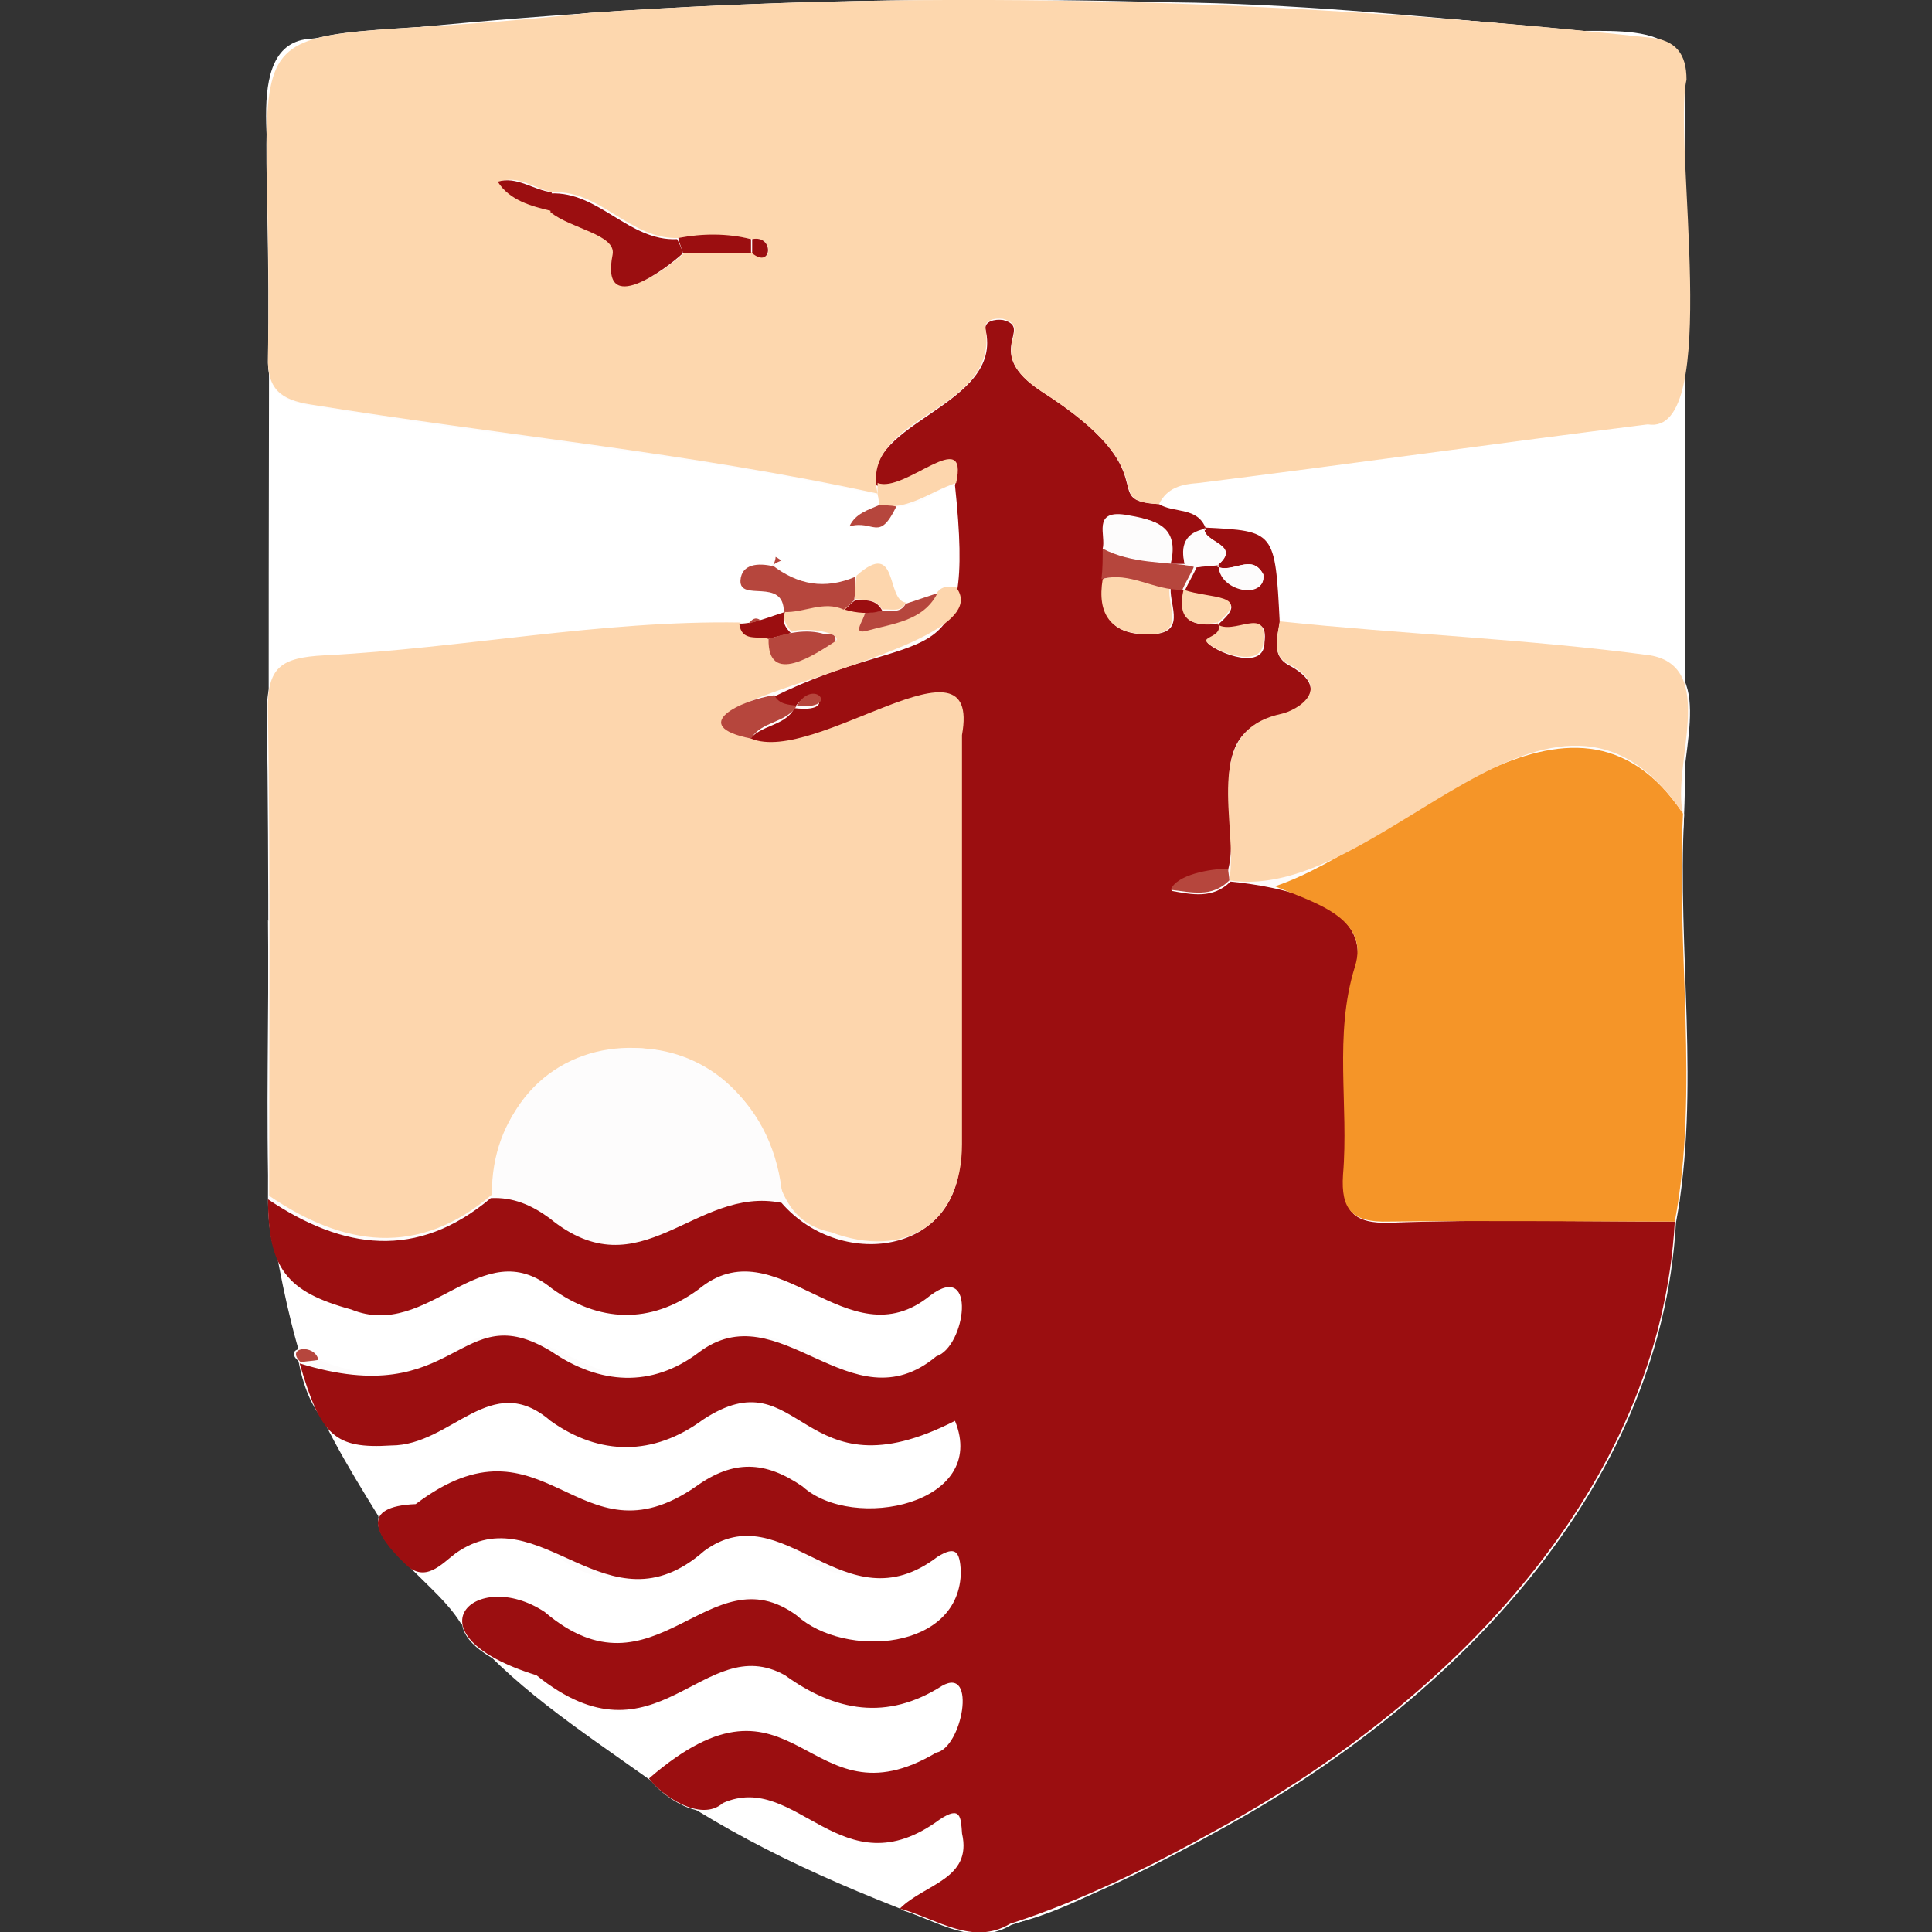 <svg width="80" height="80" viewBox="0 0 80 80" fill="none" xmlns="http://www.w3.org/2000/svg">
<rect x="0" y="0" width="80" height="80" fill="#333333" stroke="none"/>
<g clip-path="url(#clip0_2491:55328)">
<path d="M69.786 28.301C69.737 20.874 69.786 10.485 69.786 3.252C69.592 0.291 65.223 1.748 63.184 1.068C58.378 0.631 53.427 0.146 48.524 0.097C36.242 -0.243 24.495 0.243 12.893 1.602C9.786 1.748 11.582 7.427 11.145 9.369C11.145 18.01 11.097 29.515 11.145 38.155L11.097 38.107C11.145 42.087 10.999 46.117 11.145 50.097C11.485 52.184 11.873 54.32 12.504 56.359H12.359C13.135 58.641 14.398 60.728 15.66 62.767C16.048 64.563 18.087 65.631 19.058 67.184C21.048 69.709 23.961 71.602 26.825 73.641C30.465 76.165 34.106 77.864 38.912 79.66L38.864 79.612C42.504 80.922 47.99 76.602 50.708 75.534C58.669 70.971 63.718 66.068 67.213 58.835C68.33 56.408 69.106 53.738 69.203 51.068C69.155 50.631 69.495 50.146 69.543 49.757C69.737 44.757 69.543 39.514 69.592 34.466H69.689C69.786 33.689 69.834 28.981 69.786 28.301Z" fill="white"/>
<path d="M31 25.777C25.126 25.728 19.252 26.893 13.379 27.184C11.631 27.282 11.049 27.718 11.049 29.515C11.146 36.214 11.097 42.864 11.097 49.563C11.097 52.427 11.874 53.398 14.544 54.126C17.748 55.437 19.932 50.874 22.845 53.252C24.786 54.66 26.971 54.757 28.913 53.301C32.165 50.583 35.029 56.408 38.524 53.544C40.514 52.087 39.981 55.68 38.767 56.068C35.223 58.981 32.262 53.301 28.913 55.922C24.981 59.272 22.408 53.495 19.058 55.777C17.214 57.184 15.175 57.136 13.087 56.262C12.99 55.631 11.68 55.777 12.359 56.359C13.136 60.534 16.194 60.388 18.864 58.786C20.175 57.767 21.34 57.67 22.796 58.738C26.971 62.379 29.495 56.068 33.039 58.738C35.32 60.631 37.311 59.515 39.544 58.786C41 62.233 35.369 63.398 33.233 61.505C31.68 60.437 30.369 60.388 28.816 61.505C23.864 64.903 22.699 58.107 17.214 62.233C14.932 62.33 15.466 63.447 16.777 64.709C18.524 66.068 19.738 61.796 22.845 64.272C27.019 67.67 29.349 61.893 32.699 64.078C36.34 67.282 39.883 62.718 39.786 65.049C39.786 68.301 35.029 68.689 32.99 66.893C31.728 65.971 30.515 65.825 29.252 66.796C27.019 68.495 24.786 68.398 22.553 66.796C19.689 64.951 16.728 67.718 22.214 69.418C27.214 73.447 29.058 67.573 32.505 69.418C34.592 70.971 36.728 71.311 39.01 69.854C39.738 69.369 39.786 69.854 39.835 70.388C40.175 73.155 35.757 74.272 33.961 72.816C31.874 71.311 30.029 71.262 28.136 72.913C27.748 73.252 26.825 73.107 26.922 73.689C27.408 74.369 29.058 75.534 29.981 74.709C32.99 73.301 34.835 78.398 38.961 75.388C39.786 74.806 39.835 75.34 39.883 75.971C40.272 77.864 38.33 78.058 37.311 79.078C38.864 79.563 40.32 80.631 41.874 79.709C45.029 78.689 47.99 77.184 50.854 75.582C60.078 70.437 68.767 61.748 69.398 50.631C70.418 45.194 69.447 39.32 69.738 33.738C69.301 31.748 71.243 27.67 68.379 27.233C63.282 26.553 58.136 26.311 53.039 25.825C52.748 21.99 52.748 21.99 49.883 21.845L49.932 21.893C49.592 20.971 48.621 21.262 47.99 20.874C48.33 20.194 48.913 20.097 49.592 20C55.806 19.223 61.971 18.349 68.184 17.573C71.291 18.107 69.204 5.825 69.786 3.301C69.786 2.233 69.35 1.65 68.233 1.553C53.718 -1.81468e-06 39.058 -0.485 24.398 0.534C8.427 2.33 11.34 -1.456 11.097 14.806C11.049 16.165 11.631 16.602 12.845 16.796C20.66 18.107 28.573 18.786 36.34 20.485C36.388 20.631 36.388 20.777 36.388 20.922C35.951 21.165 35.417 21.311 35.175 21.796C36.146 21.505 36.388 22.476 37.117 20.971C38.087 21.019 38.718 20.243 39.592 20.049C39.786 21.505 39.738 22.913 39.592 24.369C39.301 24.272 39.01 24.32 38.816 24.612C35.903 26.214 37.796 22.087 35.466 23.884C34.204 24.418 33.087 24.223 32.019 23.398C32.165 23.349 32.262 23.301 32.408 23.252C32.311 23.204 32.262 23.155 32.165 23.107C32.117 23.204 32.068 23.349 32.068 23.447C31.485 23.349 30.806 23.349 30.709 24.029C30.66 24.951 32.505 23.884 32.505 25.34V25.388C32.165 25.485 31.874 25.582 31.534 25.68C31.291 25.534 31.146 25.631 31 25.777Z" fill="#FDFCFC"/>
<path d="M69.35 50.583C68.719 61.699 60.03 70.388 50.806 75.534C47.942 77.136 44.981 78.641 41.826 79.66C40.272 80.582 38.816 79.466 37.263 79.029C38.282 78.01 40.272 77.816 39.836 75.922C39.787 75.243 39.787 74.757 38.913 75.34C34.836 78.35 32.991 73.301 29.933 74.66C29.01 75.486 27.36 74.32 26.874 73.641C32.991 68.35 33.379 75.777 38.768 72.573C39.836 72.379 40.467 68.981 39.01 69.806C36.729 71.262 34.593 70.874 32.505 69.369C29.107 67.476 27.214 73.398 22.214 69.369C16.729 67.67 19.69 64.854 22.554 66.748C27.117 70.631 29.35 64.223 32.991 66.893C34.981 68.689 39.787 68.35 39.787 65.049C39.738 64.272 39.593 63.981 38.816 64.466C34.933 67.427 32.457 61.796 29.156 64.223C25.127 67.767 22.36 61.845 18.865 64.32C18.282 64.757 17.602 65.582 16.777 64.757C15.515 63.544 14.884 62.379 17.214 62.282C22.602 58.204 23.913 64.951 28.816 61.553C30.369 60.437 31.68 60.486 33.234 61.553C35.321 63.447 40.952 62.282 39.544 58.835C33.088 62.136 33.234 56.068 29.107 58.786C27.069 60.291 24.835 60.291 22.797 58.835C20.321 56.699 18.719 59.854 16.195 59.854C13.865 60 13.282 59.466 12.408 56.456C19.01 58.495 18.962 53.592 22.845 55.971C24.835 57.33 26.971 57.476 28.913 56.019C32.263 53.447 35.224 59.126 38.768 56.165C39.981 55.777 40.467 52.184 38.525 53.641C35.078 56.456 32.166 50.68 28.913 53.398C26.923 54.854 24.787 54.757 22.845 53.349C19.933 50.971 17.748 55.534 14.544 54.223C11.874 53.495 11.098 52.524 11.098 49.66C14.204 51.748 17.263 52.184 20.321 49.612C21.243 49.563 22.02 49.903 22.748 50.437C26.535 53.544 28.768 49.078 32.36 49.806C34.884 52.718 40.03 51.893 39.738 47.476C39.738 41.845 39.738 36.165 39.738 30.534C40.564 25.922 33.67 31.748 31.001 30.68C31.438 30 32.505 30.097 32.894 29.32C34.787 29.563 33.622 28.155 32.894 29.32C32.554 29.272 32.166 29.32 31.971 28.884C38.331 25.728 40.418 28.349 39.544 20.097C40.127 17.718 37.457 20.582 36.292 20.097C35.709 17.476 41.583 16.796 40.806 13.641C40.758 13.301 41.195 13.204 41.535 13.252C42.845 13.592 40.612 14.563 43.136 16.214C48.525 19.66 45.37 20.728 47.991 20.874C48.622 21.262 49.593 20.971 49.933 21.893C49.059 22.039 48.865 22.621 49.059 23.349C48.865 23.349 48.67 23.349 48.476 23.349C48.865 21.748 47.797 21.505 46.632 21.359C45.127 21.068 45.952 23.155 45.709 23.981C45.467 25.485 46.049 26.311 47.602 26.262C49.156 26.262 48.428 25.097 48.476 24.369C48.67 24.369 48.865 24.418 49.059 24.418C48.719 25.68 49.399 25.971 50.467 25.825C50.758 26.359 49.787 26.408 50.03 26.651C50.515 27.087 52.36 27.767 52.36 26.602C52.554 25.097 51.098 26.408 50.418 25.874C51.923 24.612 50.078 24.854 49.059 24.466C49.205 24.126 49.399 23.835 49.544 23.495C49.836 23.447 50.175 23.447 50.467 23.398C50.467 24.418 52.457 24.854 52.311 23.786C51.826 22.864 51.049 23.786 50.37 23.447C51.535 22.524 49.738 22.476 49.884 21.845C52.797 21.99 52.797 21.99 52.991 25.777C52.894 26.408 52.651 27.136 53.331 27.524C55.272 28.544 53.719 29.466 53.039 29.612C49.641 30.34 51.438 33.689 50.855 36.019C50.127 36.019 48.719 36.262 48.525 36.893C49.35 37.039 50.224 37.233 50.952 36.505C52.894 36.699 56.826 37.379 56.146 40.097C55.272 42.961 55.904 45.825 55.661 48.689C55.564 50.146 56.049 50.68 57.554 50.631C61.438 50.486 65.37 50.583 69.35 50.583Z" fill="#9B0E10"/>
<path d="M47.991 20.874C45.418 20.728 48.525 19.66 43.136 16.214C40.612 14.563 42.894 13.592 41.535 13.204C41.195 13.155 40.758 13.252 40.806 13.592C41.389 17.136 35.564 17.136 36.34 20.437C28.573 18.738 20.661 18.01 12.845 16.748C11.632 16.553 11.049 16.116 11.098 14.757C11.389 -1.408 8.331 2.33 24.399 0.534C39.059 -0.485 53.719 -1.81468e-06 68.282 1.553C69.399 1.65 69.835 2.233 69.835 3.301C69.253 5.825 71.34 18.107 68.234 17.573C62.02 18.349 55.855 19.223 49.641 20C48.913 20.049 48.331 20.194 47.991 20.874ZM31.146 9.903C30.127 9.709 29.107 9.709 28.137 9.854C26.098 9.951 24.884 7.864 22.894 7.961C22.117 7.816 21.486 7.233 20.661 7.524C21.146 8.301 22.117 8.544 22.894 8.738C23.719 9.417 25.612 9.709 25.466 10.485C24.933 13.155 27.7 11.068 28.379 10.437C29.35 10.437 30.272 10.437 31.243 10.437C31.971 11.165 32.069 9.709 31.146 9.903Z" fill="#FDD7AE"/>
<path d="M39.592 24.32C41.728 27.136 25.417 29.175 31.096 30.582C33.766 31.699 40.66 25.874 39.834 30.437C39.834 36.068 39.834 41.748 39.834 47.379C39.834 50.631 37.504 52.184 34.398 51.019C32.504 50.631 32.213 48.981 31.825 47.379C29.349 40.971 20.32 42.767 20.368 49.466C17.31 52.087 14.203 51.602 11.145 49.515C11.145 42.816 11.194 36.165 11.097 29.466C11.048 27.621 11.63 27.233 13.427 27.136C19.155 26.845 24.883 25.68 30.66 25.777C30.757 26.553 31.436 26.311 31.873 26.408C31.825 28.398 33.815 27.039 34.64 26.505C34.737 26.116 33.087 25.971 32.795 26.165C32.553 25.922 32.407 25.68 32.504 25.291V25.243C33.621 25.097 34.689 24.903 35.805 25.34C35.854 25.631 35.223 26.262 35.902 26.068C36.922 25.777 38.232 25.68 38.815 24.515C39.009 24.272 39.252 24.272 39.592 24.32Z" fill="#FDD6AD"/>
<path d="M69.35 50.583C65.418 50.583 61.486 50.534 57.506 50.583C56.001 50.631 55.515 50.097 55.612 48.641C55.855 45.777 55.224 42.864 56.098 40.048C56.778 37.961 54.253 37.33 52.797 36.699C58.04 34.952 65.078 26.796 69.69 33.689C69.399 39.272 70.37 45.146 69.35 50.583Z" fill="#F59528"/>
<path d="M69.69 33.689C64.302 25.68 57.215 37.427 50.904 36.456C51.292 34.078 49.69 30.291 53.04 29.563C53.719 29.418 55.273 28.495 53.331 27.476C52.651 27.136 52.894 26.359 52.991 25.728C58.088 26.262 63.234 26.456 68.331 27.136C71.147 27.621 69.205 31.699 69.69 33.689Z" fill="#FDD6AD"/>
<path d="M34.933 25.243C34.108 24.854 33.282 25.388 32.457 25.34C32.457 23.884 30.613 24.951 30.661 24.029C30.71 23.349 31.389 23.301 32.02 23.447L31.972 23.398C33.04 24.223 34.156 24.418 35.418 23.884C35.418 24.223 35.418 24.515 35.37 24.854C35.273 24.951 35.127 25.097 34.933 25.243Z" fill="#B6463D"/>
<path d="M36.34 20.485C36.34 20.34 36.34 20.194 36.34 20C37.456 20.437 40.126 17.573 39.592 20C38.524 20.34 37.602 21.165 36.388 20.922C36.388 20.777 36.388 20.631 36.34 20.485Z" fill="#FDD6AD"/>
<path d="M35.418 24.806C35.418 24.466 35.418 24.175 35.467 23.835C37.214 22.282 36.68 24.854 37.505 24.951C37.311 25.388 36.874 25.194 36.535 25.243C36.292 24.806 35.855 24.854 35.418 24.806Z" fill="#FDD6AD"/>
<path d="M36.535 25.291C36.874 25.243 37.263 25.437 37.506 25C37.943 24.854 38.379 24.709 38.816 24.563C38.234 25.728 36.923 25.825 35.904 26.116C35.224 26.311 35.807 25.631 35.807 25.388C36.049 25.34 36.292 25.34 36.535 25.291Z" fill="#B6463D"/>
<path d="M36.387 20.922C36.63 20.922 36.873 20.922 37.116 20.971C36.387 22.476 36.193 21.505 35.174 21.796C35.416 21.262 35.95 21.116 36.387 20.922Z" fill="#B6463D"/>
<path d="M31.825 26.456C31.388 26.311 30.708 26.602 30.611 25.825C31.242 25.825 31.873 25.534 32.505 25.34C32.359 25.728 32.505 25.971 32.747 26.214C32.456 26.311 32.116 26.359 31.825 26.456Z" fill="#9B0E10"/>
<path d="M13.184 56.311C12.941 56.359 12.698 56.359 12.455 56.408C11.776 55.777 13.038 55.631 13.184 56.311Z" fill="#B6463D"/>
<path d="M31.485 25.68C31.34 25.728 31.146 25.777 31 25.825C31.146 25.631 31.291 25.534 31.485 25.68Z" fill="#B6463D"/>
<path d="M32.02 23.398C32.068 23.301 32.117 23.155 32.117 23.058C32.214 23.107 32.262 23.155 32.359 23.204C32.262 23.252 32.117 23.301 32.02 23.398C31.971 23.349 32.02 23.398 32.02 23.398Z" fill="#B6463D"/>
<path d="M20.369 49.466C20.709 41.068 31.777 41.602 32.408 49.66C28.816 48.932 26.534 53.398 22.796 50.291C22.068 49.806 21.291 49.466 20.369 49.466Z" fill="#FDFCFC"/>
<path d="M48.428 24.369C48.33 25.097 49.107 26.262 47.554 26.262C46 26.262 45.418 25.437 45.66 23.981C46.631 23.641 47.505 24.223 48.428 24.369Z" fill="#FDD7AE"/>
<path d="M45.66 22.718C45.806 22.184 45.223 21.116 46.583 21.311C47.748 21.505 48.816 21.748 48.427 23.301C47.456 23.447 46.583 23.058 45.66 22.718Z" fill="#FDFCFC"/>
<path d="M50.369 25.825C51.049 26.359 52.505 25.049 52.311 26.553C52.311 27.718 50.466 27.039 49.981 26.602C49.738 26.359 50.709 26.359 50.418 25.777L50.369 25.825Z" fill="#FDD6AD"/>
<path d="M31.096 30.582C28.427 30.049 30.708 28.981 32.067 28.786C32.261 29.175 32.65 29.175 32.99 29.223C32.553 29.951 31.533 29.854 31.096 30.582Z" fill="#B6463D"/>
<path d="M45.66 22.718C46.873 23.349 48.184 23.252 49.446 23.447C49.301 23.786 49.106 24.078 48.961 24.418C47.796 24.466 46.776 23.641 45.611 23.981C45.66 23.544 45.66 23.155 45.66 22.718Z" fill="#B6463D"/>
<path d="M49.008 24.418C50.077 24.806 51.921 24.563 50.368 25.825L50.416 25.777C49.348 25.971 48.717 25.68 49.008 24.418Z" fill="#FDD7AE"/>
<path d="M49.495 23.495C49.349 23.447 49.204 23.398 49.058 23.398C48.912 22.621 49.106 22.087 49.932 21.942L49.883 21.845C49.738 22.476 51.485 22.524 50.369 23.447L50.417 23.398C50.077 23.398 49.786 23.447 49.495 23.495Z" fill="#FDFCFC"/>
<path d="M50.855 35.971C50.855 36.117 50.904 36.311 50.904 36.456C50.176 37.184 49.35 36.942 48.477 36.845C48.719 36.214 50.127 35.971 50.855 35.971Z" fill="#B6463D"/>
<path d="M50.369 23.447C51 23.786 51.825 22.864 52.311 23.786C52.408 24.903 50.418 24.466 50.466 23.398C50.418 23.398 50.369 23.447 50.369 23.447Z" fill="#FDFCFC"/>
<path d="M32.99 29.223C33.718 28.01 34.835 29.418 32.99 29.223V29.223Z" fill="#B6463D"/>
<path d="M28.28 10.485C27.601 11.117 24.834 13.204 25.368 10.534C25.513 9.709 23.62 9.466 22.795 8.786C22.795 8.544 22.795 8.252 22.795 8.01C24.785 7.913 26.047 10 28.038 9.903C28.135 10.097 28.232 10.291 28.28 10.485Z" fill="#9B0E10"/>
<path d="M22.844 7.961C22.844 8.204 22.844 8.495 22.844 8.738C22.019 8.544 21.097 8.301 20.611 7.524C21.388 7.282 22.068 7.864 22.844 7.961Z" fill="#9B0E10"/>
<path d="M28.282 10.485C28.233 10.291 28.136 10.097 28.088 9.854C29.107 9.66 30.127 9.66 31.098 9.903C31.098 10.097 31.098 10.291 31.098 10.485C30.175 10.485 29.253 10.485 28.282 10.485Z" fill="#9B0E10"/>
<path d="M31.146 10.485C31.146 10.291 31.146 10.097 31.146 9.903C32.069 9.709 31.972 11.165 31.146 10.485Z" fill="#9B0E10"/>
<path d="M31.825 26.456C32.602 26.214 33.379 26.019 34.155 26.262C34.349 26.262 34.641 26.214 34.592 26.553C33.767 27.087 31.776 28.447 31.825 26.456Z" fill="#B6463D"/>
<path d="M36.534 25.291C36 25.437 35.466 25.388 34.98 25.243C35.126 25.097 35.272 24.951 35.417 24.854C35.854 24.854 36.291 24.806 36.534 25.291Z" fill="#9B0E10"/>
</g>
<defs>
<clipPath id="clip0_2491:55328">
<rect width="80" height="80" fill="white"/>
</clipPath>
</defs>
</svg>

